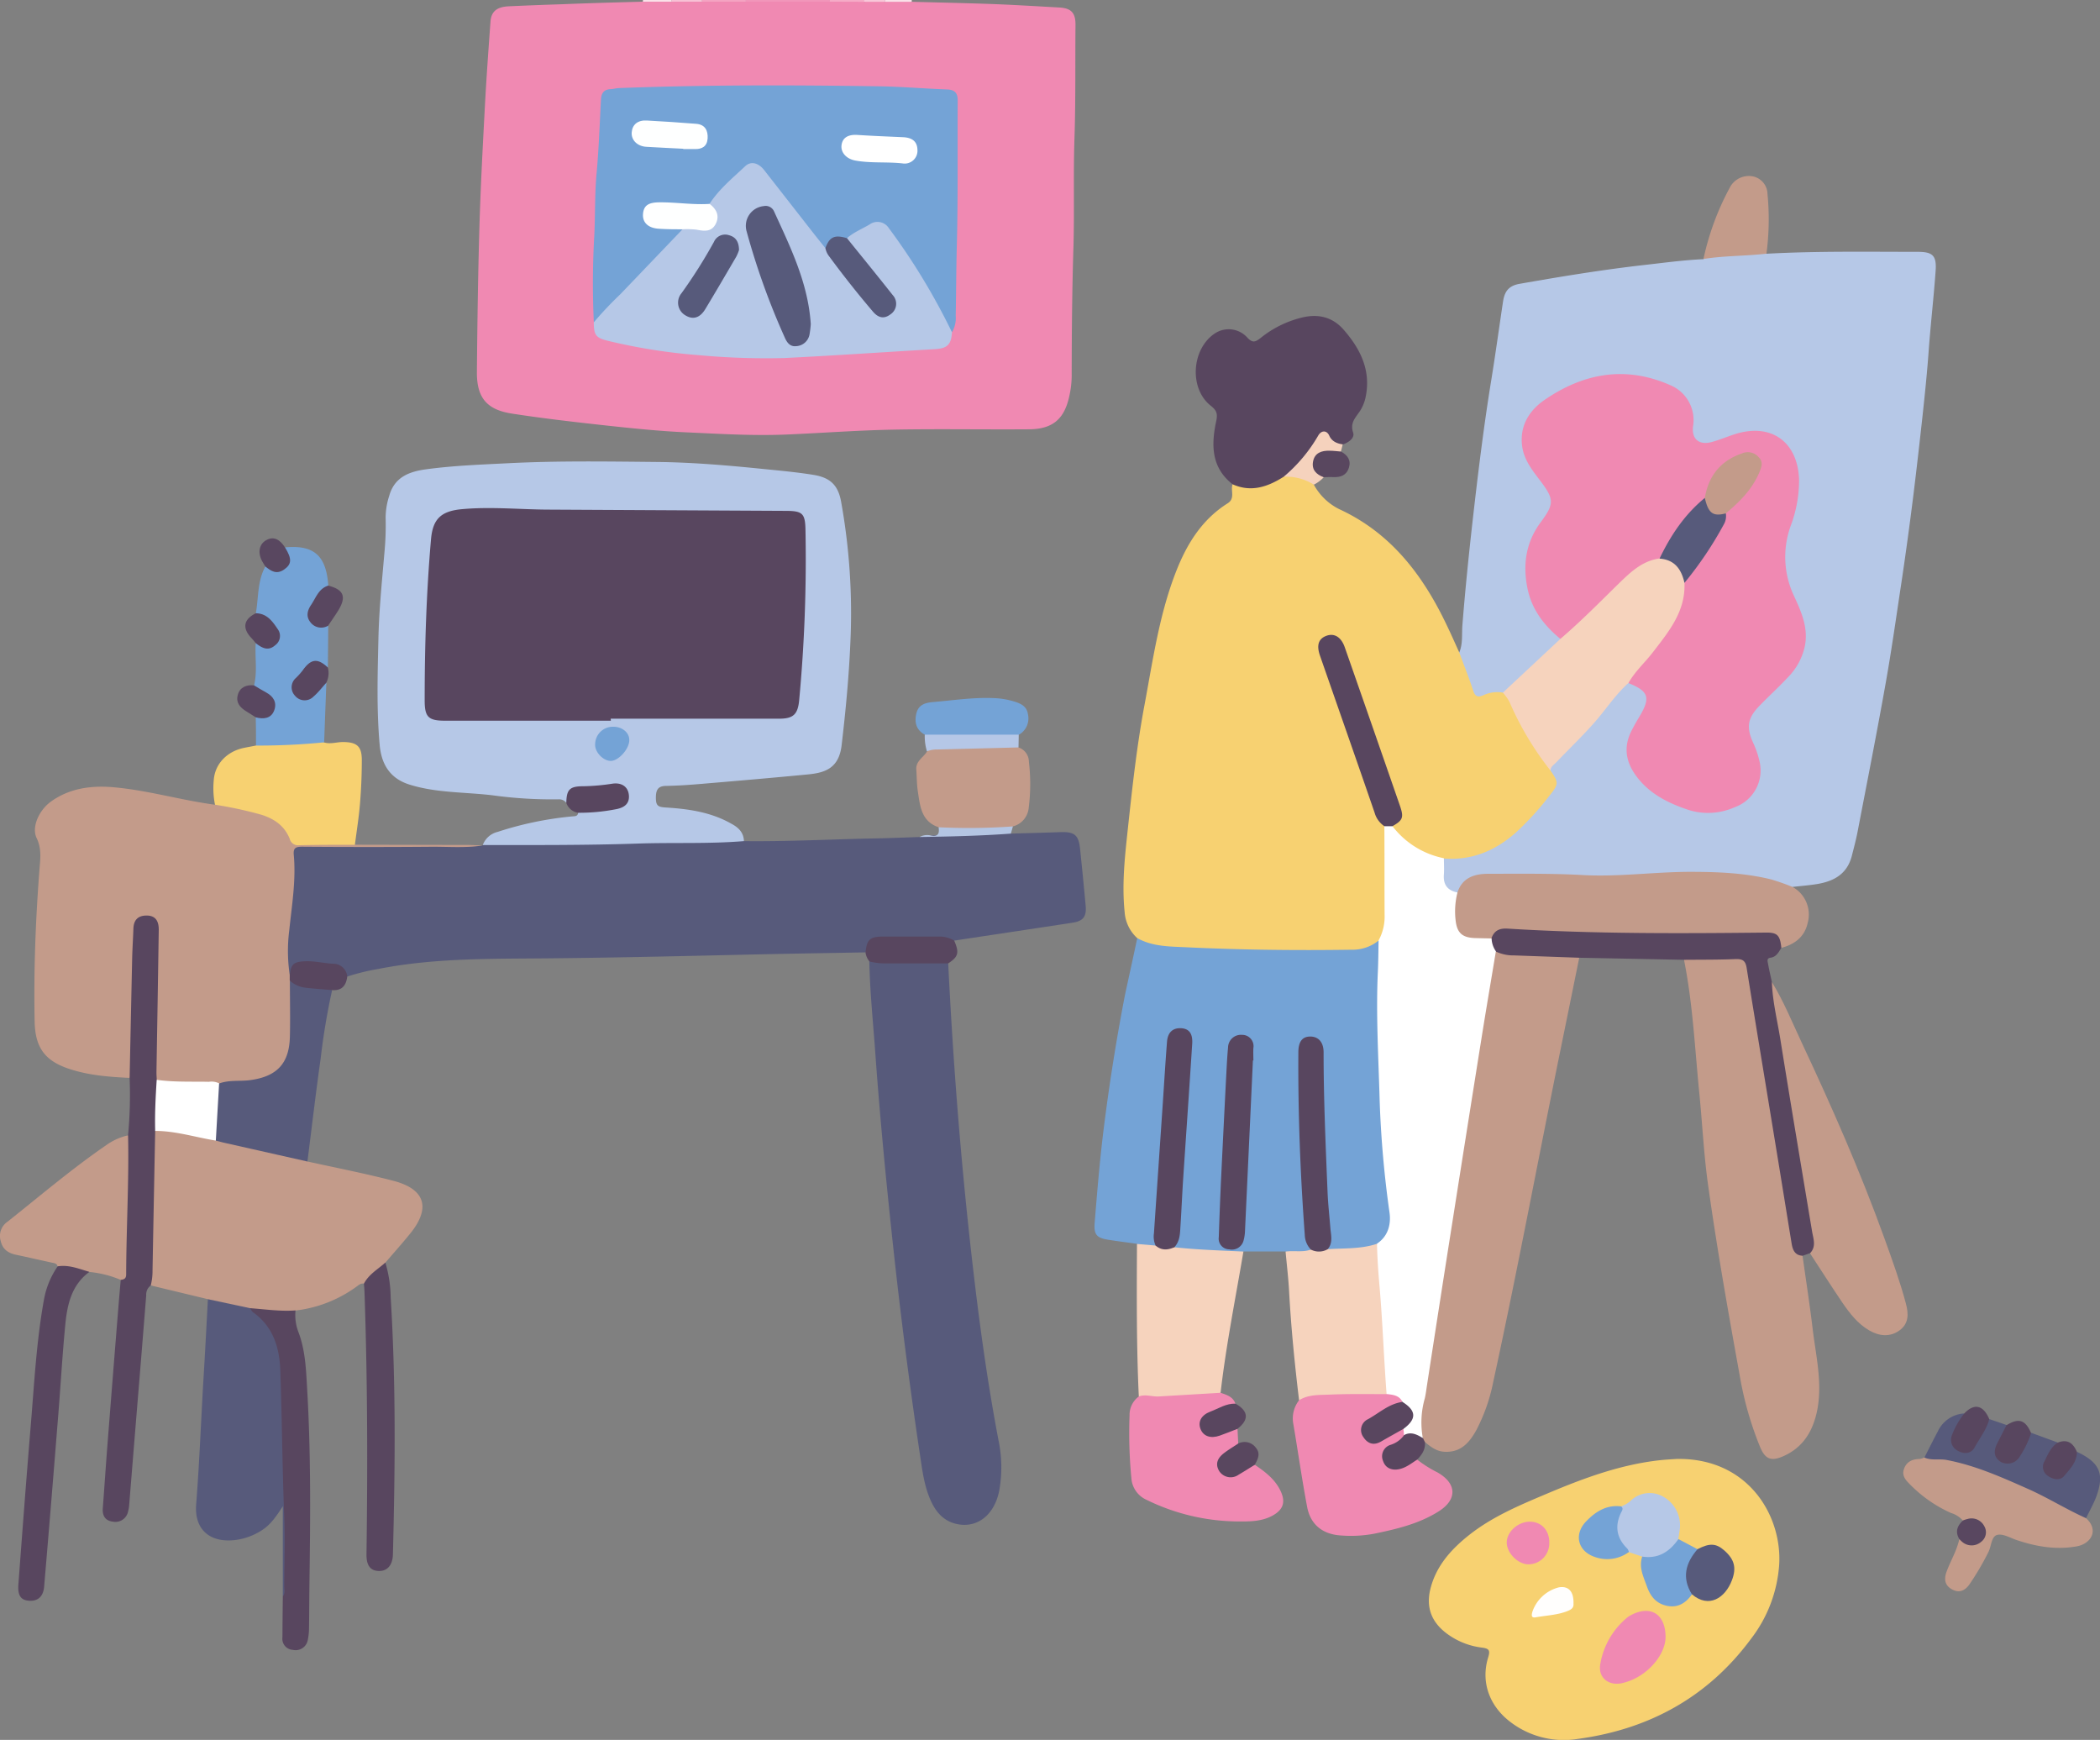 <svg xmlns="http://www.w3.org/2000/svg" viewBox="0 0 529.11 438.29"><rect x="0" y="0" width="529.11" height="438.29" fill="#808080" stroke="none"/><defs><style>.cls-1{fill:#f196ba;}.cls-2{fill:#f4a3c2;}.cls-3{fill:#f5abc7;}.cls-4{fill:#f7c1d5;}.cls-5{fill:#fae1e9;}.cls-6{fill:#f8c7d9;}.cls-7{fill:#b6c8e7;}.cls-8{fill:#f089b2;}.cls-9{fill:#f7d171;}.cls-10{fill:#575a7b;}.cls-11{fill:#c39b8a;}.cls-12{fill:#74a3d6;}.cls-13{fill:#58465f;}.cls-14{fill:#f6d3bd;}.cls-15{fill:#b5c7e7;}.cls-16{fill:#59465f;}.cls-17{fill:#594760;}.cls-18{fill:#59475f;}.cls-19{fill:#f5d2bd;}.cls-20{fill:#b4c5e3;}.cls-21{fill:#fff;}.cls-22{fill:#fffefd;}.cls-23{fill:#feffff;}</style></defs><title>header-img</title><g id="Layer_2" data-name="Layer 2"><g id="Layer_1-2" data-name="Layer 1"><path class="cls-1" d="M187.92,0h21.14a.56.56,0,0,1-.25.78,4.63,4.63,0,0,1-2.32.44c-5.33,0-10.66,0-16,0a4.67,4.67,0,0,1-2.32-.44A.56.56,0,0,1,187.92,0Z"/><path class="cls-2" d="M187.92,0c0,.16,0,.31,0,.47-.88.89-2,.78-3.1.73-2.57-.11-5.17.45-7.7-.42a.57.57,0,0,1-.24-.78Z"/><path class="cls-3" d="M209.07.47c0-.16,0-.31,0-.47h8.65a.56.56,0,0,1-.24.77C214.65,1.31,211.83,1.78,209.07.47Z"/><path class="cls-4" d="M176.87,0l0,.45c-2.42,1.29-4.92.88-7.43.32a.56.56,0,0,1-.23-.77Z"/><path class="cls-5" d="M169.18,0c0,.14,0,.29,0,.43a7.45,7.45,0,0,1-7.21,0A3,3,0,0,0,162,0Z"/><path class="cls-5" d="M229.72,0c0,.14,0,.28,0,.42-2.11,1.29-4.31.9-6.52.35A.55.55,0,0,1,223,0Z"/><path class="cls-6" d="M223,0c0,.14,0,.28,0,.42a4.55,4.55,0,0,1-5.29,0c0-.15,0-.3,0-.45Z"/><path class="cls-7" d="M367.68,164.34c.93-2.19.6-4.57.78-6.81.7-8.89,1.61-17.77,2.61-26.62,1.33-11.69,2.75-23.38,4.64-35,1.09-6.67,2-13.37,3-20,.37-2.36,1.3-3.91,4.14-4.41,10.43-1.83,20.85-3.55,31.37-4.74,5-.56,10-1.26,15-1.47a2,2,0,0,1,1.56-1c4.33-.42,8.69-.62,13-.9a1.59,1.59,0,0,1,1.28.53c12.7-.7,25.41-.48,38.12-.48,3.74,0,4.78.92,4.52,4.7-.48,6.82-1.28,13.62-1.77,20.44-.39,5.4-.95,10.78-1.53,16.16-.72,6.56-1.46,13.12-2.27,19.67q-1.36,11-3,22c-1.31,8.64-2.52,17.31-4.06,25.92-2.2,12.37-4.64,24.7-7,37-.42,2.19-1,4.36-1.55,6.5-1.35,4.82-5.13,6.42-9.58,7-1.73.24-3.48.39-5.22.58a2,2,0,0,1-2.05,0c-6-2.5-12.33-2.72-18.62-3-8.23-.38-16.45.3-24.67.79a76.82,76.82,0,0,1-9.83-.14c-7.51-.52-15-.26-22.55-.15-3,.05-4.93,2-6.57,4.23-2.52,0-4-1.16-4.21-3.51a13.1,13.1,0,0,1,.18-5,1.88,1.88,0,0,1,2-1c8.71.2,14.84-4.58,20.31-10.55,1.45-1.59,2.69-3.38,4.15-5a4.33,4.33,0,0,0,.5-5.83c-.21-1.21.55-2,1.3-2.68a167.49,167.49,0,0,0,16.48-18.33,3.38,3.38,0,0,1,2.54-1.63c4.56,1.14,5.74,3.64,3.67,7.77-.61,1.22-1.34,2.37-2,3.55-3.39,5.89-1.62,10.72,2.84,14.57a25.39,25.39,0,0,0,13,6.24,16,16,0,0,0,10.39-2.09,8.69,8.69,0,0,0,4.17-9.46A22.45,22.45,0,0,0,441,187c-1.62-3.71-1.06-7,1.94-9.84,2.33-2.2,4.58-4.48,6.8-6.78,4.33-4.5,5.75-9.66,3.47-15.64-.66-1.72-1.32-3.44-2.08-5.12a22.11,22.11,0,0,1-.88-16.38c1.37-4.28,2.59-8.55,2.28-13.15a12.06,12.06,0,0,0-4.69-9.33c-3-2.26-6.35-1.85-9.66-1.07-2.1.49-4.09,1.4-6.17,2-4.21,1.19-6.31-.5-6.07-4.83.26-4.66-2.16-8.2-7-10-8.17-3.07-16.19-2.32-24,1.22-3.45,1.56-6.65,3.51-8.89,6.73a9.94,9.94,0,0,0-1.07,10,34.5,34.5,0,0,0,4.19,6.7c2.88,4.07,3,6.11-.09,9.91-6.39,7.79-5.1,21.07,3.08,27.68a3.3,3.3,0,0,1,1.18,1.48c.17,1.32-.79,2.05-1.61,2.75-3.88,3.3-7.44,6.94-11.24,10.33a4.51,4.51,0,0,1-2,1.24,20.11,20.11,0,0,0-4.92,1c-1,.32-2,.33-2.46-.77A61.28,61.28,0,0,1,367.48,165,1,1,0,0,1,367.68,164.34Z"/><path class="cls-8" d="M217.73.45l5.29,0h6.72c7,.19,13.92.33,20.87.59,5.43.21,10.85.55,16.28.85,3,.17,4.12,1.34,4.09,4.4-.09,9.52.06,19-.26,28.56-.31,9,0,18.1-.25,27.14-.35,11-.44,21.92-.45,32.88a24,24,0,0,1-.62,5c-1.24,5.71-4.21,8.23-10.09,8.27-11.45.09-22.9-.13-34.35.09-8.86.17-17.71.84-26.57,1.22-8.49.37-17-.16-25.43-.54-6.77-.3-13.54-1-20.28-1.73-7.93-.87-15.87-1.78-23.75-3-6.37-1-8.83-4.08-8.77-10.52.11-12,.27-24,.62-36,.29-10.23.84-20.45,1.38-30.66.38-7.18.9-14.36,1.42-21.53.18-2.56,1.59-3.73,4.56-3.88q6.72-.31,13.43-.52C148.36.79,155.16.61,162,.42h7.21l7.68,0,11.07,0h21.16Z"/><path class="cls-9" d="M390.65,194.1c2.14,3.08,2.09,3.43-.33,6.43a71.62,71.62,0,0,1-8.56,9.35c-5.15,4.47-11,6.93-18,6.38-1.29.66-2.49,0-3.63-.41a21.56,21.56,0,0,1-8.81-6.21,1.87,1.87,0,0,1-.66-1.69c2.13-1.7,1.85-3.65,1-6-4.47-12.16-8.66-24.42-12.83-36.69a15.67,15.67,0,0,0-1.12-2.9c-.76-1.34-1.86-2-3.39-1.39s-1.72,1.83-1.35,3.2c.72,2.62,1.63,5.19,2.54,7.75,3.32,9.35,6.51,18.74,9.78,28.1a38.85,38.85,0,0,0,4.11,8.6c.42,8,.25,15.93.09,23.89a7.49,7.49,0,0,1-1.66,4.65,10,10,0,0,1-7.43,2.83c-9.43.07-18.88.31-28.3-.08-6.22-.26-12.47-.17-18.67-.9-2.51-.3-5.15-.42-6.91-2.71a9.72,9.72,0,0,1-3.15-6.48c-.74-7.07.05-14.08.8-21.05,1.12-10.4,2.25-20.81,4.18-31.1,2.16-11.53,3.77-23.21,8.17-34.2,2.69-6.73,6.47-12.69,12.78-16.67,2-1.24.69-3.25,1.26-4.81a1,1,0,0,1,.89-.23c4,1.34,7.62.14,11.09-1.86a3.39,3.39,0,0,1,.9-.29c2.84-.17,5.62-.1,7.58,2.45a14.7,14.7,0,0,0,6.46,6.22c13.25,6.12,21.31,17,27.29,29.73,1,2.09,1.93,4.21,2.89,6.32,1.18,3.2,2.45,6.37,3.51,9.61.5,1.53,1.2,1.8,2.58,1.19a8.29,8.29,0,0,1,4.89-.66,3.36,3.36,0,0,1,2.25,2.28,80.4,80.4,0,0,0,8.51,14.82A8.09,8.09,0,0,1,390.65,194.1Z"/><path class="cls-10" d="M187.44,211.88c11.08.13,22.16-.47,33.23-.68,3.67-.07,7.34-.23,11-.35,7-.9,14-1.21,21-1.42a2.65,2.65,0,0,1,2,.56c4.16-.12,8.31-.22,12.46-.37,3.59-.13,4.63.69,5,4.19q.75,7.16,1.41,14.31c.25,2.76-.59,3.89-3.28,4.31-9.95,1.53-19.9,3-29.84,4.52-5.22-.44-10.46-.18-15.68-.35-2.93-.1-5.33.41-6.66,3.31-9.44.17-18.87.32-28.31.53-18.48.42-36.95.87-55.43,1-13,.09-26.09.09-39,2.64A55.16,55.16,0,0,0,87.49,246c-3.17-3.74-7.54-3-11.67-3-.94,0-1.51.74-2,1.52-.28.46-.32,1.35-1.28,1-1.35-3.49-.83-7.12-.47-10.64.66-6.37,1.58-12.7,1.31-19.14-.1-2.46.59-3,3.46-3,11.44-.08,22.86.77,34.3.43,3.43-.1,6.88.18,10.31-.14l.16-.1a4.6,4.6,0,0,1,2.73-.75c.55,0,1.11,0,1.67,0,18,.35,35.94-.69,53.92-.49a34.43,34.43,0,0,0,4.3-.33A3.92,3.92,0,0,1,187.44,211.88Z"/><path class="cls-7" d="M187.44,211.88c-8.92.74-17.87.31-26.8.62-13,.44-26,.37-39,.37a5.31,5.31,0,0,1,3.77-3.32,85.41,85.41,0,0,1,18.84-3.9c.66-.05,1.3,0,1.42-.91.73-.84,1.74-.68,2.68-.69a37.63,37.63,0,0,0,7.09-1c1.39-.3,2.36-1.1,2.19-2.65a2.32,2.32,0,0,0-2.68-2.17c-3,.22-6,.4-9.06.56-2.2.11-2.12,2.32-3.18,3.48a2.25,2.25,0,0,0-1.83-.92,109.81,109.81,0,0,1-16.71-1c-7-.85-14.2-.57-21-2.71-4.81-1.5-7.07-5-7.51-10-.79-8.87-.52-17.75-.32-26.62.16-7.31.9-14.62,1.53-21.92a72.79,72.79,0,0,0,.29-8.76,18.09,18.09,0,0,1,.9-5.41c1.3-4.67,4.91-6.11,9.21-6.7,6.88-.94,13.8-1.19,20.74-1.54,12.48-.64,25-.44,37.43-.32,8.91.09,17.82.85,26.71,1.75,4.28.43,8.55.81,12.8,1.5s6.26,2.6,7,6.91a158.08,158.08,0,0,1,2.31,35.28c-.37,8.66-1.19,17.31-2.21,25.94-.68,5.76-4.14,6.9-8.39,7.32-8.88.86-17.77,1.62-26.65,2.37-3,.26-6,.47-9.08.53-2.09,0-2.68.92-2.68,3s.64,2.32,2.47,2.44c5.75.36,11.43,1.16,16.57,4.1C186.07,208.46,187.37,209.7,187.44,211.88Z"/><path class="cls-11" d="M121.46,213c-4.36.65-8.75.25-13.12.3-10.72.09-21.44.08-32.15,0-1.55,0-2.35.19-2.17,2.06.59,6.4-.49,12.71-1.14,19A40.72,40.72,0,0,0,73,245.6a2,2,0,0,1,.71,1.53c.13,4.64.13,9.28,0,13.91-.15,7.06-3.48,10.62-10.52,11.66-2.7.41-5.41.39-8.12.61-3.66-.24-7.33-.08-11-.14-1.67,0-3.36,0-4.81-1.09a3,3,0,0,1-.55-1.81c0-5.28-.29-10.56.15-15.83.55-6.71.2-13.43.21-20.15,0-1.49-.59-2.72-2.36-2.71s-2.14,1.14-2.3,2.54a55.39,55.39,0,0,0-.53,7.17q.18,13.8-.49,27.58c0,.94.06,1.95-.78,2.66-5-.25-9.9-.61-14.67-2.11-6.45-2-9.08-5.31-9.21-12.08-.26-12.73.23-25.43,1.2-38.13.2-2.67.64-5.32-.7-8.1s.62-7.06,3.65-9.22c4.52-3.22,9.69-4,15.06-3.63,8.86.68,17.4,3.28,26.19,4.45.12-.1.26-.25.4-.24,5.76.39,11.41,1.22,16.28,4.7a7.29,7.29,0,0,1,2.33,3,3.29,3.29,0,0,0,3.44,2c3.35-.05,6.7,0,10.05,0a4,4,0,0,1,2.74.62l28.7.06C119.24,212.87,120.35,212.94,121.46,213Z"/><path class="cls-12" d="M286.54,236.31c3.84,2.16,8.13,2.11,12.32,2.31,13.87.67,27.75.82,41.64.62a10.38,10.38,0,0,0,6.86-2.32c1.42,1.77.85,3.85.71,5.77a139.34,139.34,0,0,0,0,21.33c.39,5.18.22,10.39.44,15.58.34,8.33,1.27,16.57,2.23,24.83.41,3.59,0,7.1-3.55,9.29a22.73,22.73,0,0,1-12.8,1c.36-7.51-.89-15-1-22.45-.11-8.39-.86-16.77-.63-25.18a10.75,10.75,0,0,0-.2-3.1,2.39,2.39,0,0,0-2.67-1.92c-1.25.11-1.73,1-1.84,2.15-.09.88-.06,1.76-.07,2.64-.14,10-.09,20,.55,30,.38,6,.36,12,1.74,17.85-2,1.86-4.16,1.43-6.38.54H313.29a4,4,0,0,1-3,.66c-3.58-.24-7.17-.47-10.76-.62a6.57,6.57,0,0,1-3.44-.88,1.49,1.49,0,0,1-.18-1.37c1.41-6.53,1.18-13.2,1.73-19.8.73-8.76,1.12-17.55,1.82-26.32a24,24,0,0,0,0-4.79c-.15-1.22-.71-2.16-2.09-2.22a2.29,2.29,0,0,0-2.42,1.91,19.46,19.46,0,0,0-.64,4c-.63,11.65-1.51,23.29-2.33,34.93-.3,4.3-.67,8.6-.68,12.92-1.73,1.2-3.33.63-4.9-.36-2.37-.33-4.74-.62-7.1-1-2.95-.45-3.74-1.27-3.49-4.3.58-7.14,1.17-14.29,2-21.41q2.18-18.15,5.66-36.09C284.49,245.8,285.54,241.06,286.54,236.31Z"/><path class="cls-9" d="M422.41,367.52c17.88-.35,26.53,14.05,25.88,26.45a34.41,34.41,0,0,1-7.08,18.82c-10.9,14.77-25.8,22.87-43.79,25.27a22.16,22.16,0,0,1-17.18-4.53c-5.05-4-7.15-9.91-5.29-16,.57-1.85.23-2.26-1.63-2.5a18.47,18.47,0,0,1-9-3.69c-3.55-2.74-5-6.27-4-10.76,1.36-5.86,5.07-10.07,9.57-13.69,6.06-4.87,13.18-7.8,20.26-10.79,9-3.79,18.13-7.15,27.93-8.25C419.54,367.68,421,367.62,422.41,367.52Z"/><path class="cls-10" d="M238.91,242.68c1.3,26.46,3.41,52.84,6.53,79.15,1.62,13.74,3.56,27.42,6.14,41a33,33,0,0,1,.19,12.64c-1.2,6.12-5.5,9.55-10.68,8.44-3.17-.68-5.13-2.8-6.44-5.6-1.91-4.05-2.32-8.46-3-12.8q-3.81-25.62-6.6-51.39c-1.76-16.3-3.35-32.62-4.52-49-.55-7.65-1.35-15.29-1.5-23a111.84,111.84,0,0,1,19.28.07C238.59,242.28,238.73,242.52,238.91,242.68Z"/><path class="cls-11" d="M397.9,241.26q-2.4,11.84-4.82,23.68c-5.65,27.68-10.81,55.47-16.83,83.08A44.76,44.76,0,0,1,372,360.2c-1.72,3.13-3.88,5.71-8,5.51-2.09-.09-3.55-1.27-5-2.47a2.25,2.25,0,0,1-1-1.31,13.65,13.65,0,0,1-.33-6.63c6-37.08,11.74-74.22,17.63-111.33.25-1.52.07-3.26,1.56-4.38,6.44.43,12.9.62,19.35.95A2.16,2.16,0,0,1,397.9,241.26Z"/><path class="cls-11" d="M52.38,327.27,38,323.81a1.21,1.21,0,0,1-.29-.64c.21-7.26-.32-14.52.32-21.77.37-4.14.09-8.29.2-12.43a9.48,9.48,0,0,1,.4-3.78c1-1.26,2.44-.91,3.75-.78a118.29,118.29,0,0,1,11.93,2.27c6.82,1.55,13.66,3,20.48,4.58,1,.23,2.06.35,2.69,1.33,7.23,1.6,14.5,3,21.66,4.87,8,2.08,9.46,6.85,4.18,13.32-2,2.47-4.14,4.85-6.21,7.27-1.2,2.38-3.64,3.51-5.4,5.32-.81-.18-1.33.34-1.91.76a32.48,32.48,0,0,1-15.36,6c-2.21,1.33-4.6.66-6.91.57-1.41-.06-2.82-.31-4.23-.5-2.81-.54-5.63-1-8.44-1.63A3.29,3.29,0,0,1,52.38,327.27Z"/><path class="cls-11" d="M454.16,316.33c.87,6.16,1.82,12.31,2.56,18.49.8,6.64,2.42,13.25,1.22,20-1,5.41-3.47,9.79-8.77,12.07-2.95,1.26-4.41.66-5.67-2.31a85.28,85.28,0,0,1-5.18-18.17c-2.93-16.18-5.8-32.37-8.06-48.66-1-7.43-1.36-14.95-2.11-22.42-1.12-11.2-1.63-22.47-3.85-33.54.77-.94,1.87-.76,2.89-.78,2.87,0,5.75,0,8.63,0,4.18,0,4.44.22,5.12,4.27q2.61,15.6,5.14,31.23c1.83,11.44,3.93,22.84,5.6,34.31A9.54,9.54,0,0,0,454.16,316.33Z"/><path class="cls-13" d="M323.44,120.09c-4,2.54-8.17,4-12.86,1.91-5.46-4.23-5.41-10-4.15-15.9.38-1.76.19-2.67-1.34-3.87-5.6-4.38-4.86-14.53,1.16-18.34a6.3,6.3,0,0,1,8.08,1.22c1.33,1.37,2,1,3.24.07A26.51,26.51,0,0,1,328,80c4.06-1,7.69-.18,10.49,3,4.28,4.87,7,10.32,5.58,17.07a10.43,10.43,0,0,1-1.19,3.1c-1.05,1.8-2.86,3.12-1.95,5.8.46,1.37-1.12,2.5-2.63,3-1.58.9-2.52-.15-3.43-1.17-1.56-1.75-1.69-1.78-2.93.32a40.1,40.1,0,0,1-5.37,6.94A9,9,0,0,1,323.44,120.09Z"/><path class="cls-11" d="M367.19,224.89c1.24-3.86,4.35-4.78,7.86-4.78,7.91,0,15.82-.12,23.74.32,8.94.5,17.87-.78,26.82-.81,7,0,13.89.24,20.68,1.92a55.89,55.89,0,0,1,5.4,1.91,7.93,7.93,0,0,1,3.78,9c-.77,3.54-3.28,5.44-6.67,6.33-1.23-2.78-3.51-3.13-6.28-3.1-10.54.13-21.09,0-31.64.06-8.94,0-17.87-.36-26.8-.89-2.79-.16-5.82-.83-8.05,1.78a10.9,10.9,0,0,1-5.88.32,4.46,4.46,0,0,1-3.1-2.05C365.46,232.59,365.53,227.25,367.19,224.89Z"/><path class="cls-10" d="M52.38,327.27,63,329.54c3.78,1.73,5.74,5,7,8.69A24.76,24.76,0,0,1,71.37,346c.06,5,.39,9.92.4,14.87,0,12.65.94,25.28.57,37.92,0,1.18.47,2.62-1.08,3.34V379.43c-1.73,2.69-3.18,4.74-5.38,6.11a16,16,0,0,1-6.46,2.38c-6.42.83-10.47-2.52-10-8.89.79-10,1.18-20.13,1.76-30.19C51.62,341.65,52,334.46,52.38,327.27Z"/><path class="cls-11" d="M446.44,247.38c3,4.9,5.16,10.25,7.59,15.43,7.57,16.13,14.75,32.43,20.79,49.2,1.95,5.41,3.91,10.82,5.39,16.38.67,2.5.78,5-1.61,6.74s-5.12,1.47-7.65,0c-2.91-1.7-4.92-4.32-6.76-7-2.77-4.1-5.43-8.27-8.14-12.41.49-4.29-.69-8.4-1.38-12.55-2.9-17.36-5.66-34.73-8.57-52.09C445.89,249.8,445.41,248.51,446.44,247.38Z"/><path class="cls-13" d="M39.1,284.88q-.35,17.58-.67,35.15a14.49,14.49,0,0,1-.45,3.78,2.84,2.84,0,0,0-1.14,2.49q-1.08,13.62-2.21,27.24-1.05,12.78-2.08,25.56a9.29,9.29,0,0,1-.28,1.66,3.26,3.26,0,0,1-3.79,2.56c-1.9-.21-2.73-1.45-2.58-3.36.42-5.58.79-11.17,1.23-16.74q1.34-17.1,2.72-34.18c.18-2.23.38-4.46.57-6.69a10.09,10.09,0,0,0,.61-3.28c0-9.9.78-19.8.48-29.71,0-1.18-.17-2.43.76-3.41a108.45,108.45,0,0,0,.39-14.42q.31-15.07.64-30.16c.06-2.47.23-4.94.31-7.41.06-2.12,1.07-3.29,3.21-3.33S40,231.74,40,234.18q-.27,18-.58,35.92c0,.64.05,1.28.08,1.91a1.48,1.48,0,0,1,.48.82A46,46,0,0,1,39.1,284.88Z"/><path class="cls-8" d="M357.07,367.68a29.58,29.58,0,0,0,5.06,3.2c4.91,2.76,5.13,6.81.39,9.82-4.93,3.13-10.54,4.46-16.19,5.63a31.7,31.7,0,0,1-8.36.47c-4.67-.26-7.78-2.69-8.63-7.22-1.33-7.06-2.33-14.17-3.54-21.25a7.46,7.46,0,0,1,1.51-5.6c.61-1.37,1.87-1.55,3.15-1.73,6.16-.88,12.35-.38,18.52-.44,1.78.16,3.65.13,4.47,2.22-.59,1.35-2.07,1.34-3.11,2-1.76,1.09-3.58,2.09-5.31,3.22a2.45,2.45,0,0,0-.87,3.54,2.31,2.31,0,0,0,3.45,1c1.22-.6,2.4-1.26,3.58-1.93.8-.46,1.58-1.15,2.64-.68a1.73,1.73,0,0,1,.3,1.34c-.43,1.63-1.78,2.36-3.12,3.05-1.53.78-2.41,1.86-1.75,3.64.58,1.54,2,1.86,4,1.31C354.65,368.88,355.46,367.3,357.07,367.68Z"/><path class="cls-13" d="M446.44,247.38c.16,4.89,1.36,9.63,2.13,14.42,2.59,16.15,5.31,32.28,8,48.42.31,1.85,1.1,3.76-.49,5.45l-1.88.66c-1.95-.08-2.52-1.45-2.78-3.05-1.34-8.19-2.65-16.38-4-24.57-2.45-15-4.94-29.92-7.34-44.89-.29-1.8-1-2.29-2.81-2.22-4.31.18-8.63.14-12.95.18l-26.4-.52-16.46-.59a10.24,10.24,0,0,1-4.62-1c-1.52-.69-1.82-1.79-1.08-3.23.66-2,2-2.64,4.06-2.52,21.76,1.35,43.55,1.23,65.34,1,2.67,0,3.36.76,3.66,3.86-.69,1.07-1.25,2.28-2.73,2.47-1,.13-.74.9-.63,1.47C445.73,244.27,446.1,245.82,446.44,247.38Z"/><path class="cls-14" d="M295.88,314.19c5.79.63,11.6.81,17.41,1.08-2,11.83-4.37,23.61-5.75,35.54a3.16,3.16,0,0,1-2.21.74c-5.36.45-10.72,1.18-16.12.74a3.52,3.52,0,0,1-2.28-.51c-.6-12.8-.52-25.61-.46-38.42l4.69.4C292.74,313.81,294.31,314.05,295.88,314.19Z"/><path class="cls-14" d="M349.37,351.19c-4.8,0-9.61-.09-14.4.12-2.58.12-5.3-.07-7.66,1.42-1.09-9.06-2-18.14-2.5-27.26-.18-3.4-.59-6.8-.9-10.19,2.12-.31,4.3.25,6.38-.51a11.15,11.15,0,0,1,4.23-.09c4.16-.29,8.38,0,12.43-1.37,1.24,2,1.1,4.29,1.21,6.48.51,9.49,1.32,19,1.78,28.45C350,349.28,350.17,350.32,349.37,351.19Z"/><path class="cls-8" d="M286.93,351.78c1.64-.62,3.29.06,4.93,0l15.68-.93c1.55.53,3.16,1,3.75,2.79-1.9,1.18-4.13,1.58-6.13,2.52-1.46.67-2.45,1.55-2,3.29.35,1.46,1.73,2,3.71,1.67,1.68-.26,3-1.88,4.93-1.14l.18,3.67c-.31,1.44-1.7,1.78-2.63,2.57-1.24,1-2.61,2.06-1.6,3.94.73,1.37,2.77,1.45,4.68.44,1.2-.63,2.06-2.1,3.74-1.6,2.6,1.75,5.09,3.64,6.48,6.58s.56,4.87-2.23,6.32c-2.6,1.35-5.48,1.38-8.21,1.36a53,53,0,0,1-23.36-5.46,6.45,6.45,0,0,1-3.79-5.42,119.36,119.36,0,0,1-.46-15.82A5.75,5.75,0,0,1,286.93,351.78Z"/><path class="cls-9" d="M89.42,212.81c-4.71,0-9.41,0-14.12.11A2.14,2.14,0,0,1,73,211.31c-1.32-3.3-3.92-5.08-7.2-6.09a98.72,98.72,0,0,0-11.63-2.51,21.11,21.11,0,0,1-.31-6.19c.28-4.06,3.29-7.22,7.58-8.12,1-.21,2-.38,3-.58a2,2,0,0,1,1.28-.57c5-.16,10-.88,15-.55a1.8,1.8,0,0,1,.89.31c1.66.53,3.29-.13,5-.09,3.27.07,4.53,1.06,4.55,4.43,0,3.68-.15,7.36-.45,11C90.43,205.86,89.86,209.33,89.42,212.81Z"/><path class="cls-11" d="M32.27,286c.25,11.67-.45,23.33-.48,35,0,1.13-.55,1.29-1.37,1.41a26.77,26.77,0,0,0-7.92-2c-2.75.08-5.33-.84-8-1.39-.12-.68-.63-.79-1.22-.91-3-.64-6.06-1.36-9.11-2-2.06-.41-3.51-1.35-4-3.52a4.34,4.34,0,0,1,1.73-4.84c8.19-6.49,16.15-13.29,24.77-19.21A15,15,0,0,1,32.27,286Z"/><path class="cls-12" d="M81.67,187a167,167,0,0,1-17.17.81c0-2.37,0-4.74-.07-7.11.44-.5,1-.3,1.56-.36a2.5,2.5,0,0,0,2.49-1.83,3.05,3.05,0,0,0-1.1-3.17c-1.06-1-2.88-1-3.37-2.71.89-3.51.16-7.09.43-10.63.69-.43,1.2.12,1.75.34a2.34,2.34,0,0,0,3-.68,2.47,2.47,0,0,0,.16-3.1,7.7,7.7,0,0,0-3.66-3.24c-.47-.16-1.18,0-1.23-.84.71-4,.37-8.12,2.41-11.8.69-.26,1.2.2,1.76.45a2.54,2.54,0,0,0,3-.6,2.43,2.43,0,0,0,.47-3c-.23-.5-.91-1-.28-1.64,7.27-.68,10.38,2.06,10.9,9.63a37.91,37.91,0,0,0-3.58,4.64c-1.81,3.32-.93,5,2.88,5.25a1.31,1.31,0,0,1,.67.2c0,3.52-.05,7-.08,10.55-.72.23-1.2-.3-1.74-.58a2.58,2.58,0,0,0-3.41.78L75,171.27a2.47,2.47,0,0,0,0,3.66c1.12,1.12,2.4,1,3.68,0s1.83-2.61,3.55-3Z"/><path class="cls-10" d="M77.46,292.59l-21-4.73c-.7-.16-1.39-.36-2.08-.54-.27-.31-.59-.65-.55-1,.46-4.18-.2-8.44.88-12.58a1.78,1.78,0,0,1,.5-.8c2.5-.94,5.16-.51,7.74-.84,6.75-.89,9.94-4.12,10.09-11,.11-4.7,0-9.4,0-14.1,3.41,1.4,7.27.83,10.64,2.43a170.32,170.32,0,0,0-2.89,17.24C79.57,275.28,78.56,283.94,77.46,292.59Z"/><path class="cls-11" d="M525.6,382.44c3.36,3.06,1.17,6.47-2.33,7.09-5.22.93-10.16.08-15.06-1.55-1.66-.54-3.52-1.7-5-1.33s-1.46,2.79-2.19,4.27a69.15,69.15,0,0,1-4.72,8.07c-1.13,1.68-2.64,2.41-4.52,1.36s-2-2.72-1.27-4.58c1-2.68,2.52-5.17,3.14-8,.7-.13,1.19.39,1.78.59a3.11,3.11,0,0,0,3.36-.54,2.37,2.37,0,0,0,.53-2.86,3,3,0,0,0-2.9-1.77c-.62,0-1.27.29-1.85-.15a6.44,6.44,0,0,0-3-1.91,34,34,0,0,1-10.14-7c-1.13-1.15-2.36-2.27-1.7-4.12s2.11-2.44,3.94-2.49a4.46,4.46,0,0,0,1.13-.35c4.57-.8,8.89.47,13.1,1.91a152.47,152.47,0,0,1,25.81,11.86A5.3,5.3,0,0,1,525.6,382.44Z"/><path class="cls-13" d="M71.26,402.14c.64-.77.36-1.69.36-2.54,0-5.83.22-11.68,0-17.5-.5-12.35-.56-24.7-1-37-.21-5.65-1.82-11-6.91-14.56a3.45,3.45,0,0,1-.68-1c3.8.27,7.6.85,11.43.56a11.9,11.9,0,0,0,.79,5.61c1.72,4.62,1.87,9.52,2.15,14.38.93,15.9.8,31.8.58,47.71-.06,4.08-.06,8.15-.12,12.23a15.21,15.21,0,0,1-.31,3.09,3.11,3.11,0,0,1-3.8,2.48,2.78,2.78,0,0,1-2.59-3.15Q71.19,407.3,71.26,402.14Z"/><path class="cls-13" d="M14.53,319c2.82-.46,5.37.63,8,1.39-4.51,3.29-5.59,8.25-6.08,13.3-.82,8.51-1.27,17.06-2,25.59q-1.61,20.22-3.33,40.41c-.21,2.51-1.61,3.73-3.87,3.54-2.11-.17-2.83-1.45-2.61-4.21,1-13.32,2-26.64,3.11-39.95.88-10.59,1.43-21.22,3.33-31.71A21.36,21.36,0,0,1,14.53,319Z"/><path class="cls-11" d="M236.49,208.39c-4.4-1.49-4.68-5.4-5.24-9.07-.27-1.8-.25-3.64-.38-5.46-.16-2.16,1.8-3.05,2.71-4.57a2.51,2.51,0,0,1,2.46-1.14c6,0,11.91-.82,17.88-.52a4.31,4.31,0,0,1,2.73.67,3.81,3.81,0,0,1,2.59,3.62,47.47,47.47,0,0,1-.06,11.67,5.31,5.31,0,0,1-4,4.59,3.46,3.46,0,0,1-2.79,1.09c-4.52.06-9,0-13.57,0A2.71,2.71,0,0,1,236.49,208.39Z"/><path class="cls-13" d="M91.69,323.37c1.22-2.37,3.52-3.63,5.4-5.32a31.65,31.65,0,0,1,1.34,8.73c1.35,21.58,1.12,43.18.57,64.77-.07,2.72-1.41,4.25-3.57,4.19s-3.13-1.45-3.09-4.23c.31-22.08.26-44.16-.51-66.23C91.81,324.64,91.74,324,91.69,323.37Z"/><path class="cls-10" d="M525.6,382.44c-4.86-2.18-9.38-5-14.25-7.21-6.77-3-13.5-6.05-20.85-7.45-1.87-.36-3.83.2-5.63-.62,1.11-2.18,2.19-4.37,3.35-6.52a7.85,7.85,0,0,1,6.71-4.59c.06,1.81-1.46,2.9-2.05,4.43-.86,2.23-.61,3.81,1,4.53s2.84,0,4-2.07a25.54,25.54,0,0,1,3.36-5.46l4.34,1.49c.61.87-.1,1.51-.43,2.18-.5,1-1.08,2-1.48,3-.5,1.3-.56,2.62.83,3.37a2.82,2.82,0,0,0,3.82-.9c1.4-1.75,1.73-4.15,3.46-5.69l6.72,2.46c-.51,1.62-1.87,2.72-2.52,4.27s-.76,2.8.78,3.74c1.34.82,2.86.32,3.87-1.19s1.8-3,2.69-4.49c5.8,2.76,7,5.58,4.77,11.52C527.39,379,526.42,380.72,525.6,382.44Z"/><path class="cls-11" d="M445.07,63.9c-5.27.62-10.61.49-15.87,1.34a67.27,67.27,0,0,1,6.57-17.86,5.41,5.41,0,0,1,5.56-3,4.6,4.6,0,0,1,4,4.47A65.73,65.73,0,0,1,445.07,63.9Z"/><path class="cls-12" d="M233,185.06c-2.15-1.18-2.64-3.07-2.13-5.29s2.2-2.75,4.14-2.91c5.15-.44,10.27-1.24,15.47-1a19.54,19.54,0,0,1,4.7.75c1.71.49,3.46,1.13,3.79,3.17a4.73,4.73,0,0,1-2.29,5.32,4.68,4.68,0,0,1-3,.68q-8.86,0-17.73,0A4.51,4.51,0,0,1,233,185.06Z"/><path class="cls-13" d="M238.91,242.68c-5.2,0-10.39,0-15.59,0a15.94,15.94,0,0,1-4.25-.48,4.56,4.56,0,0,1-1-2.28c.34-3.18,1.05-3.92,4.16-4,4.93,0,9.87,0,14.81,0a7.52,7.52,0,0,1,3.37,1C241.73,240,241.48,241,238.91,242.68Z"/><path class="cls-13" d="M142.69,202.26c.05-3.38.84-4.2,4.26-4.2a53.52,53.52,0,0,0,7.37-.65c2.35-.33,3.94.8,4.13,2.89s-1.06,3.09-3.07,3.51a48.25,48.25,0,0,1-9.73.93A3.75,3.75,0,0,1,142.69,202.26Z"/><path class="cls-13" d="M83.68,249.41c-2.21-.19-4.42-.33-6.62-.59A7,7,0,0,1,73,247l0-1.38c.33-2.78,1-3.33,3.78-3.47,2.41-.12,4.74.49,7.12.62A3.52,3.52,0,0,1,87.49,246C87.22,248.23,86.16,249.61,83.68,249.41Z"/><path class="cls-15" d="M233,185.06l23.68,0-.06,3.22q-10.26.27-20.52.52a6.32,6.32,0,0,0-2.55.47A13.16,13.16,0,0,1,233,185.06Z"/><path class="cls-13" d="M501.21,357.48c-.68,2.66-2.43,4.8-3.7,7.15-.87,1.6-2.66,1.72-4.2.84a3.08,3.08,0,0,1-1.44-4.09,20,20,0,0,1,3.06-5.34C497.45,353.41,499.7,353.93,501.21,357.48Z"/><path class="cls-16" d="M311.77,359.94c-1.48.57-2.95,1.18-4.45,1.7-2.31.81-4.13.15-4.84-1.67s.18-3.51,2.49-4.38c2.06-.78,4-2.09,6.32-2C314.59,355.44,314.76,357.64,311.77,359.94Z"/><path class="cls-16" d="M357.07,367.68c-1.46.94-2.82,2.06-4.59,2.42s-3.4-.25-4-2.06a3,3,0,0,1,1.89-4.08,6.66,6.66,0,0,0,3.41-2.45c1.93-1.54,3.07-1.35,4.75.75l.48,1C359.21,365.09,358.27,366.44,357.07,367.68Z"/><path class="cls-13" d="M511.75,361a24.54,24.54,0,0,1-2.77,5.77,3.57,3.57,0,0,1-4.88,1.48c-1.83-1.19-1.79-2.83-.91-4.59.78-1.55,1.57-3.09,2.36-4.64C508.62,357.12,510.32,357.66,511.75,361Z"/><path class="cls-17" d="M82.68,157.61a3.38,3.38,0,0,1-4.48-.88c-1.16-1.47-.75-3,.21-4.39,1.21-1.81,1.89-4.08,4.3-4.82,3.85,1,4.62,2.74,2.58,6.16C84.48,155,83.55,156.3,82.68,157.61Z"/><path class="cls-18" d="M316.14,369c-1.36.83-2.7,1.69-4.07,2.49a3.44,3.44,0,0,1-4.86-.88c-1.15-1.88-.37-3.37,1.18-4.56,1.13-.87,2.37-1.6,3.56-2.4a3.5,3.5,0,0,1,4.44,1C317.69,366.15,316.93,367.56,316.14,369Z"/><path class="cls-13" d="M82.21,172c-1.07,1.17-2,2.42-3.22,3.47a3.12,3.12,0,0,1-4.65-.2,3.09,3.09,0,0,1,.22-4.49,17.64,17.64,0,0,0,1.73-1.94c2.06-2.91,3.74-3.11,6.31-.69A5.46,5.46,0,0,1,82.21,172Z"/><path class="cls-19" d="M323.44,120.09a39.06,39.06,0,0,0,8.68-10.34c.79-1.41,2.18-1.4,2.8,0s1.92,2,3.39,2.18l-.45,1.8c-.77.67-1.67.18-2.5.25-1.55.13-3.08.32-3.77,2s.45,2.51,1.41,3.47a1.79,1.79,0,0,1,.52.78,9,9,0,0,1-2.48,1.86A13.07,13.07,0,0,0,323.44,120.09Z"/><path class="cls-17" d="M64,172.64c1,.6,2,1.22,3.07,1.8,1.85,1,2.77,2.55,2,4.56s-2.67,2.22-4.62,1.7L62,179.16c-1.52-.95-2.61-2.16-2.09-4.1S62.06,172.45,64,172.64Z"/><path class="cls-13" d="M523.29,365.74c0,2.61-1.81,4.4-3.29,6.16-1,1.12-2.77.78-4-.11a2.68,2.68,0,0,1-.93-3.58c.88-1.77,1.61-3.66,3.39-4.8C520.92,362.43,522.37,363.54,523.29,365.74Z"/><path class="cls-13" d="M64.44,154.49c2.88,0,4.31,2.17,5.67,4.19a2.87,2.87,0,0,1-.78,3.86c-1.76,1.58-3.37.67-4.89-.53-.4-.48-.8-1-1.22-1.42C61,158.15,61.41,156,64.44,154.49Z"/><path class="cls-18" d="M333.52,120.21c-1.87-.66-3.08-1.9-2.69-3.94.41-2.2,2.16-2.79,4.18-2.73.95,0,1.9.14,2.85.21,1.66.88,2.6,2.18,2,4.09s-2.11,2.44-4,2.34C335.12,120.14,334.32,120.2,333.52,120.21Z"/><path class="cls-17" d="M71.81,137.89c1.77,2.87,1.71,4.23-.22,5.57s-3.31.39-4.74-.77c-.29-.48-.61-.93-.86-1.42-1.11-2.17-.65-4.26,1.12-5.22S70.41,135.74,71.81,137.89Z"/><path class="cls-17" d="M494.6,383a9.26,9.26,0,0,1,1.13-.36,3.6,3.6,0,0,1,4.25,1.86,3,3,0,0,1-.8,3.88,3.64,3.64,0,0,1-4.82,0c-.24-.2-.45-.43-.68-.65C492.57,385.9,493.11,384.37,494.6,383Z"/><path class="cls-20" d="M236.49,208.39a158,158,0,0,0,18.72-.21c-.17.6-.34,1.21-.52,1.81-7.66.57-15.34.74-23,.86a4,4,0,0,1,3-.35C236.53,210.76,236.68,209.79,236.49,208.39Z"/><path class="cls-8" d="M393.15,160.94c-4.11-3.38-7.23-7.41-8.3-12.77-1.2-6-.39-11.59,3.34-16.61,3.47-4.67,3.41-5.82-.15-10.51-2-2.62-4.07-5.25-4.52-8.61-.67-5,1.61-8.91,5.61-11.68,10-6.88,20.62-8.7,31.93-3.64a9.53,9.53,0,0,1,5.52,10.25c-.41,3.16,1.45,4.82,4.62,4,2-.54,3.93-1.35,5.9-2,9.23-2.94,15.95,2,16.19,11.61a32.58,32.58,0,0,1-2.11,11.48,23,23,0,0,0,.95,17.91c1.83,4,3.58,8,2.56,12.66a16.09,16.09,0,0,1-4.26,7.64c-2.24,2.4-4.67,4.61-7,7-3.12,3.18-3.53,5.45-1.67,9.53a23,23,0,0,1,1.65,5,9.82,9.82,0,0,1-6.31,11.13,16.48,16.48,0,0,1-11.49.75c-5.28-1.73-10.24-4.17-13.59-8.93-2.4-3.41-2.93-7-1.06-10.84.63-1.29,1.36-2.54,2.09-3.77,2.89-4.81,2.37-6.42-2.75-8.46-.58-1.17.4-1.75,1-2.45,2.27-2.89,4.77-5.58,6.95-8.54,3.07-4.16,5.66-8.51,5.71-13.91,1.29-2.6,3.22-4.76,4.86-7.12,2.32-3.35,4.68-6.69,5.68-10.74,1.05-1.62,2.64-2.74,4-4.11a22.28,22.28,0,0,0,4.29-6.56,2.51,2.51,0,0,0-.1-2.91,2.87,2.87,0,0,0-3.24-1,12.36,12.36,0,0,0-8.28,7.34c-.45,1.11-.7,2.29-1.2,3.38-3.18,3.45-6.43,6.84-8.86,10.91-.93,1.57-1.45,3.39-2.86,4.66-4.38,1.24-7.67,4.13-10.8,7.21-4,4-7.95,8-12.23,11.72C394.59,160.43,394.12,161.2,393.15,160.94Z"/><path class="cls-21" d="M358.49,362.26c-1.48-.91-3-1.7-4.75-.75,0-.52-.09-1.05-.13-1.57a2.09,2.09,0,0,1,.53-1c1.72-2.34,1.7-2.71-.21-4.78a1.67,1.67,0,0,1-.57-1c-.81-1.7-2.41-1.81-4-2-.7-9.12-1-18.27-1.8-27.39-.31-3.47-.54-7-.62-10.49,2.84-1.88,3.56-4.92,3.16-7.81a263.89,263.89,0,0,1-2.49-28.34c-.29-10.69-.94-21.39-.46-32.1.13-2.71.14-5.43.2-8.14a12.51,12.51,0,0,0,1.51-6.41c-.05-7.47,0-14.95-.06-22.42a1.31,1.31,0,0,1,2,0,21.6,21.6,0,0,0,13,8.13c0,1.35.09,2.71,0,4.06-.22,2.59.91,4.08,3.42,4.57a19.33,19.33,0,0,0-.48,6.9c.33,3.28,1.67,4.5,5,4.59l4.08.09a6,6,0,0,0,1.08,3.23c-1.13,6.84-2.3,13.67-3.4,20.51q-3.81,23.85-7.56,47.71-3.24,20.55-6.4,41.1c-.17,1.1-.3,2.22-.55,3.3A22,22,0,0,0,358.49,362.26Z"/><path class="cls-14" d="M424.41,146.83c.31,7.13-3.89,12.2-7.88,17.38-2,2.63-4.55,4.87-6.2,7.8-3.34,3-5.77,6.8-8.73,10.14s-6.31,6.57-9.46,9.86c-.59.62-1.43,1.08-1.49,2.09a77.26,77.26,0,0,1-10.34-17.32,12.81,12.81,0,0,0-1.65-2.3l14.49-13.54c5.16-4.41,9.91-9.24,14.77-14,2.91-2.82,5.89-5.68,10.21-6.26C421.59,139.87,424.85,143,424.41,146.83Z"/><path class="cls-12" d="M149.62,81.21a208.77,208.77,0,0,1,.11-21.81c.27-5.27.1-10.54.59-15.81.56-6.12.77-12.27,1.09-18.41.08-1.58.61-2.61,2.34-2.72.71,0,1.42-.24,2.14-.27,21.9-.84,43.82-.78,65.73-.45,5.67.09,11.33.59,17,.79,2,.08,2.69.93,2.68,2.82-.07,12.17.1,24.33-.22,36.49-.16,5.91-.16,11.82-.28,17.73a7,7,0,0,1-.94,4.12c-2.52-2.46-3.47-5.88-5.23-8.8-3.21-5.36-6.51-10.65-10.16-15.71-2.18-3-3.22-3.18-6.4-1.39a35.75,35.75,0,0,1-4.64,2.5c-2.24-.39-4.07.18-5.26,2.27-1.21.14-1.61-.91-2.16-1.61-4.35-5.6-8.67-11.22-13.14-16.73-2.39-3-3.64-3-6.38-.41s-5.27,5.51-8.11,8.06a25.14,25.14,0,0,1-7.35,0,24.17,24.17,0,0,0-5.7-.14,2.36,2.36,0,0,0-2.45,2.15,2.59,2.59,0,0,0,2.07,2.81,12.32,12.32,0,0,0,3.78.33,9.28,9.28,0,0,1,2.83.24c1.42,1,.23,1.69-.32,2.25-2.74,2.78-5.35,5.66-8,8.51-4,4.31-8.43,8.24-12.38,12.62A1.34,1.34,0,0,1,149.62,81.21Z"/><path class="cls-7" d="M213.4,60c1.69-1.49,3.78-2.32,5.69-3.45a3.39,3.39,0,0,1,4.86.92,163.54,163.54,0,0,1,15.9,26.22c-.15,3.1-1.2,4.08-4.21,4.26-12.66.73-25.32,1.62-38,2.24a184.58,184.58,0,0,1-21.54-.72,144.26,144.26,0,0,1-22.65-3.55c-3.34-.78-3.8-1.42-3.85-4.71a91.86,91.86,0,0,1,6.71-7.1L172,57.73c1-1,2.23-.69,3.39-.55,1.53.18,3.13.53,4.15-1s.16-2.89-.76-4.16a.69.69,0,0,1,0-.68c2.41-3.72,5.83-6.51,9-9.49,1.52-1.42,3.44-.7,4.76,1L205.16,59q1.4,1.77,2.81,3.52c3.58,4.56,7,9.26,10.76,13.66.52.61,1,1.22,1.59,1.78,1.14,1.12,2.36,1.7,3.78.51s1.39-2.48.14-4c-3.24-3.93-6.39-7.94-9.49-12A4.46,4.46,0,0,1,213.4,60Z"/><path class="cls-13" d="M350.82,208.13l-2,0a6,6,0,0,1-2.47-3.39c-4.55-13.21-9.18-26.39-13.77-39.58-.92-2.65-.37-4.27,1.62-5s3.72.3,4.63,2.91q7,20,13.93,40C353.73,205.94,353.45,206.64,350.82,208.13Z"/><path class="cls-13" d="M153.91,181.55H112.16c-4.29,0-5.17-.94-5.16-5.22,0-13.52.42-27,1.6-40.51.44-5,2.44-7,7.5-7.53,7.12-.69,14.23,0,21.34.08l60.45.32c4.38,0,5,.63,5.06,5a379.7,379.7,0,0,1-1.59,42.66c-.33,3.57-1.45,4.69-5,4.69q-21.24,0-42.49,0Z"/><path class="cls-12" d="M154.55,183.07c2.21,0,4,1.46,4,3.3.07,2.19-2.61,5.26-4.65,5.31-1.86,0-4-2.14-3.95-4.1A4.46,4.46,0,0,1,154.55,183.07Z"/><path class="cls-21" d="M55.21,272.9q-.42,7.22-.83,14.42c-5.1-.82-10.06-2.43-15.28-2.44-.12-4.3.11-8.58.38-12.87,4.37.62,8.78.41,13.17.5A4.27,4.27,0,0,1,55.21,272.9Z"/><path class="cls-13" d="M295.88,314.19c-1.65.73-3.25.85-4.72-.43a5.52,5.52,0,0,1-.42-3.05l2.25-33c.34-5.11.65-10.22,1.05-15.32.18-2.32,1.46-3.47,3.49-3.38s3,1.3,2.86,3.84c-.73,11.4-1.53,22.81-2.29,34.21-.25,3.91-.42,7.83-.67,11.74C297.31,310.69,297.33,312.65,295.88,314.19Z"/><path class="cls-13" d="M315.68,267.14q-1,21.56-2,43.09a10.25,10.25,0,0,1-.32,2.13,3.06,3.06,0,0,1-3.64,2.36,2.69,2.69,0,0,1-2.64-3.08c.17-5,.36-10.06.6-15.09q.65-13.51,1.35-27c.1-1.91.21-3.83.39-5.73a3.23,3.23,0,0,1,3.52-3.13A2.84,2.84,0,0,1,315.8,264c-.06,1,0,2.08,0,3.12Z"/><path class="cls-13" d="M334.52,314.68a4.38,4.38,0,0,1-4.24.09,5.53,5.53,0,0,1-1.53-3.66c-1.13-15.31-1.72-30.63-1.62-46,0-2.72,1-4,3-4s3.37,1.36,3.36,4c0,11.75.52,23.48,1,35.22.13,3.11.49,6.21.73,9.31C335.41,311.38,335.83,313.16,334.52,314.68Z"/><path class="cls-8" d="M419.65,412.22c.07,4.22-3.87,9.17-8.88,11.13a16.73,16.73,0,0,1-1.82.58c-3.5.92-6.38-1.24-5.75-4.73a19.35,19.35,0,0,1,6.91-11.83,3.39,3.39,0,0,1,.39-.27C415.6,404.14,419.56,406.35,419.65,412.22Z"/><path class="cls-7" d="M408.47,379.47a8.08,8.08,0,0,0,2.22-1.26,6.87,6.87,0,0,1,8.53-1.1,8.27,8.27,0,0,1,4,8.25c-.13.78-.23,1.56-.35,2.34-1.4,4.06-5.37,6-9.12,4.41L410.44,391a7.36,7.36,0,0,1-3-8.86C407.69,381.19,408.17,380.37,408.47,379.47Z"/><path class="cls-12" d="M413.77,392.11c4.06.63,6.91-1.24,9.12-4.41l4.81,2.55a.87.87,0,0,1,0,.69c-2.17,3.13-3,6.4-1.2,10,.1.2-.05.46-.19.66-1.53,2.21-3.58,3.49-6.32,2.91s-4.19-2.38-5.11-5.08C414,397,412.89,394.75,413.77,392.11Z"/><path class="cls-10" d="M426.29,401.61c-2.61-4.17-1.59-7.89,1.41-11.36,3.06-1.59,4.69-1.51,6.79.35,2.53,2.25,3.07,4.37,1.87,7.5C434.67,402.53,430.56,405.25,426.29,401.61Z"/><path class="cls-12" d="M408.47,379.47c.6.49.27,1,0,1.49-1.67,3.42-1.2,6.47,1.55,9.15a2.72,2.72,0,0,1,.4.84,9.21,9.21,0,0,1-8.64,1.24c-4.25-1.46-5.28-5.67-2.16-8.93C402,380.8,404.77,379,408.47,379.47Z"/><path class="cls-8" d="M390.35,388.76a5.26,5.26,0,0,1-5.3,5.3c-2.71-.05-5.53-3-5.41-5.67s3-5.15,5.95-5.07S390.46,385.69,390.35,388.76Z"/><path class="cls-22" d="M396.45,404c.1,1.13-.74,1.52-1.55,1.85-2.55,1-5.29,1.08-7.95,1.56-1.14.21-1.09-.49-.88-1.32a9.5,9.5,0,0,1,6.71-6.23C395.24,399.45,396.56,400.94,396.45,404Z"/><path class="cls-16" d="M353.36,353.15c3.53,2.21,3.61,4.31.25,6.79-1.87,1.06-3.75,2.09-5.61,3.17s-3.38.61-4.51-1.13a3,3,0,0,1,1.19-4.48C347.51,355.94,350,353.59,353.36,353.15Z"/><path class="cls-10" d="M424.41,146.83c-.75-3.41-2.46-5.85-6.28-6.11,2.8-5.85,6.33-11.14,11.41-15.29.15.07.33.15.36.29.69,2.52,2.45,3.55,4.93,3.6a4.12,4.12,0,0,1-.48,2.74A92,92,0,0,1,424.41,146.83Z"/><path class="cls-11" d="M434.83,129.32c-3.23.84-4.39,0-5.29-3.89.95-5.61,4-9.39,9.46-11.25a3.63,3.63,0,0,1,4.13,1c1.14,1.18.75,2.34.19,3.72C441.52,123.21,438.35,126.39,434.83,129.32Z"/><path class="cls-10" d="M213.4,60c3.86,4.78,7.74,9.54,11.55,14.36a3.19,3.19,0,0,1-.6,4.83c-1.65,1.25-3.09.84-4.38-.66q-5.75-6.75-11-13.88a4.8,4.8,0,0,1-1-2.15C209,59.64,210.29,59.07,213.4,60Z"/><path class="cls-23" d="M172.15,37.47c-3.11-.16-6.22-.3-9.33-.49-2.25-.14-3.8-1.7-3.66-3.62s1.48-3.15,3.83-3c4.14.21,8.28.51,12.42.83,2.23.17,3,1.69,2.88,3.67s-1.37,2.75-3.26,2.69c-1,0-1.92,0-2.88,0Z"/><path class="cls-21" d="M231.16,37.8a3.23,3.23,0,0,1-3.78,3.36c-4-.44-8,0-11.94-.73-2.17-.42-3.64-2-3.41-3.85s1.6-2.74,4-2.59c3.82.25,7.65.4,11.47.57C229.94,34.67,231.11,35.7,231.16,37.8Z"/><path class="cls-23" d="M178.78,51.36c1.7,1.29,2.59,2.94,1.57,5s-2.83,1.9-4.76,1.51a20.29,20.29,0,0,0-3.58-.11c-2,0-4,0-6-.14-2.68-.15-4.17-1.57-4-3.72s1.4-2.92,4.12-2.93C170.35,50.92,174.55,51.64,178.78,51.36Z"/><path class="cls-10" d="M204.28,81.64a24,24,0,0,1-.32,2.63,3.59,3.59,0,0,1-3.37,2.93c-1.61.17-2.37-1-2.94-2.35a181.74,181.74,0,0,1-9.52-26.52,5,5,0,0,1,4.29-6.41A2.31,2.31,0,0,1,195,53.19C199.14,62.26,203.6,71.22,204.28,81.64Z"/><path class="cls-10" d="M186.2,63a11.29,11.29,0,0,1-.7,1.67c-2.58,4.41-5.15,8.82-7.79,13.19-1.35,2.23-3.1,2.75-5,1.59a3.7,3.7,0,0,1-1-5.59,126.32,126.32,0,0,0,8.18-12.94,3.07,3.07,0,0,1,3.82-1.66C185.36,59.7,186.18,60.9,186.2,63Z"/></g></g></svg>